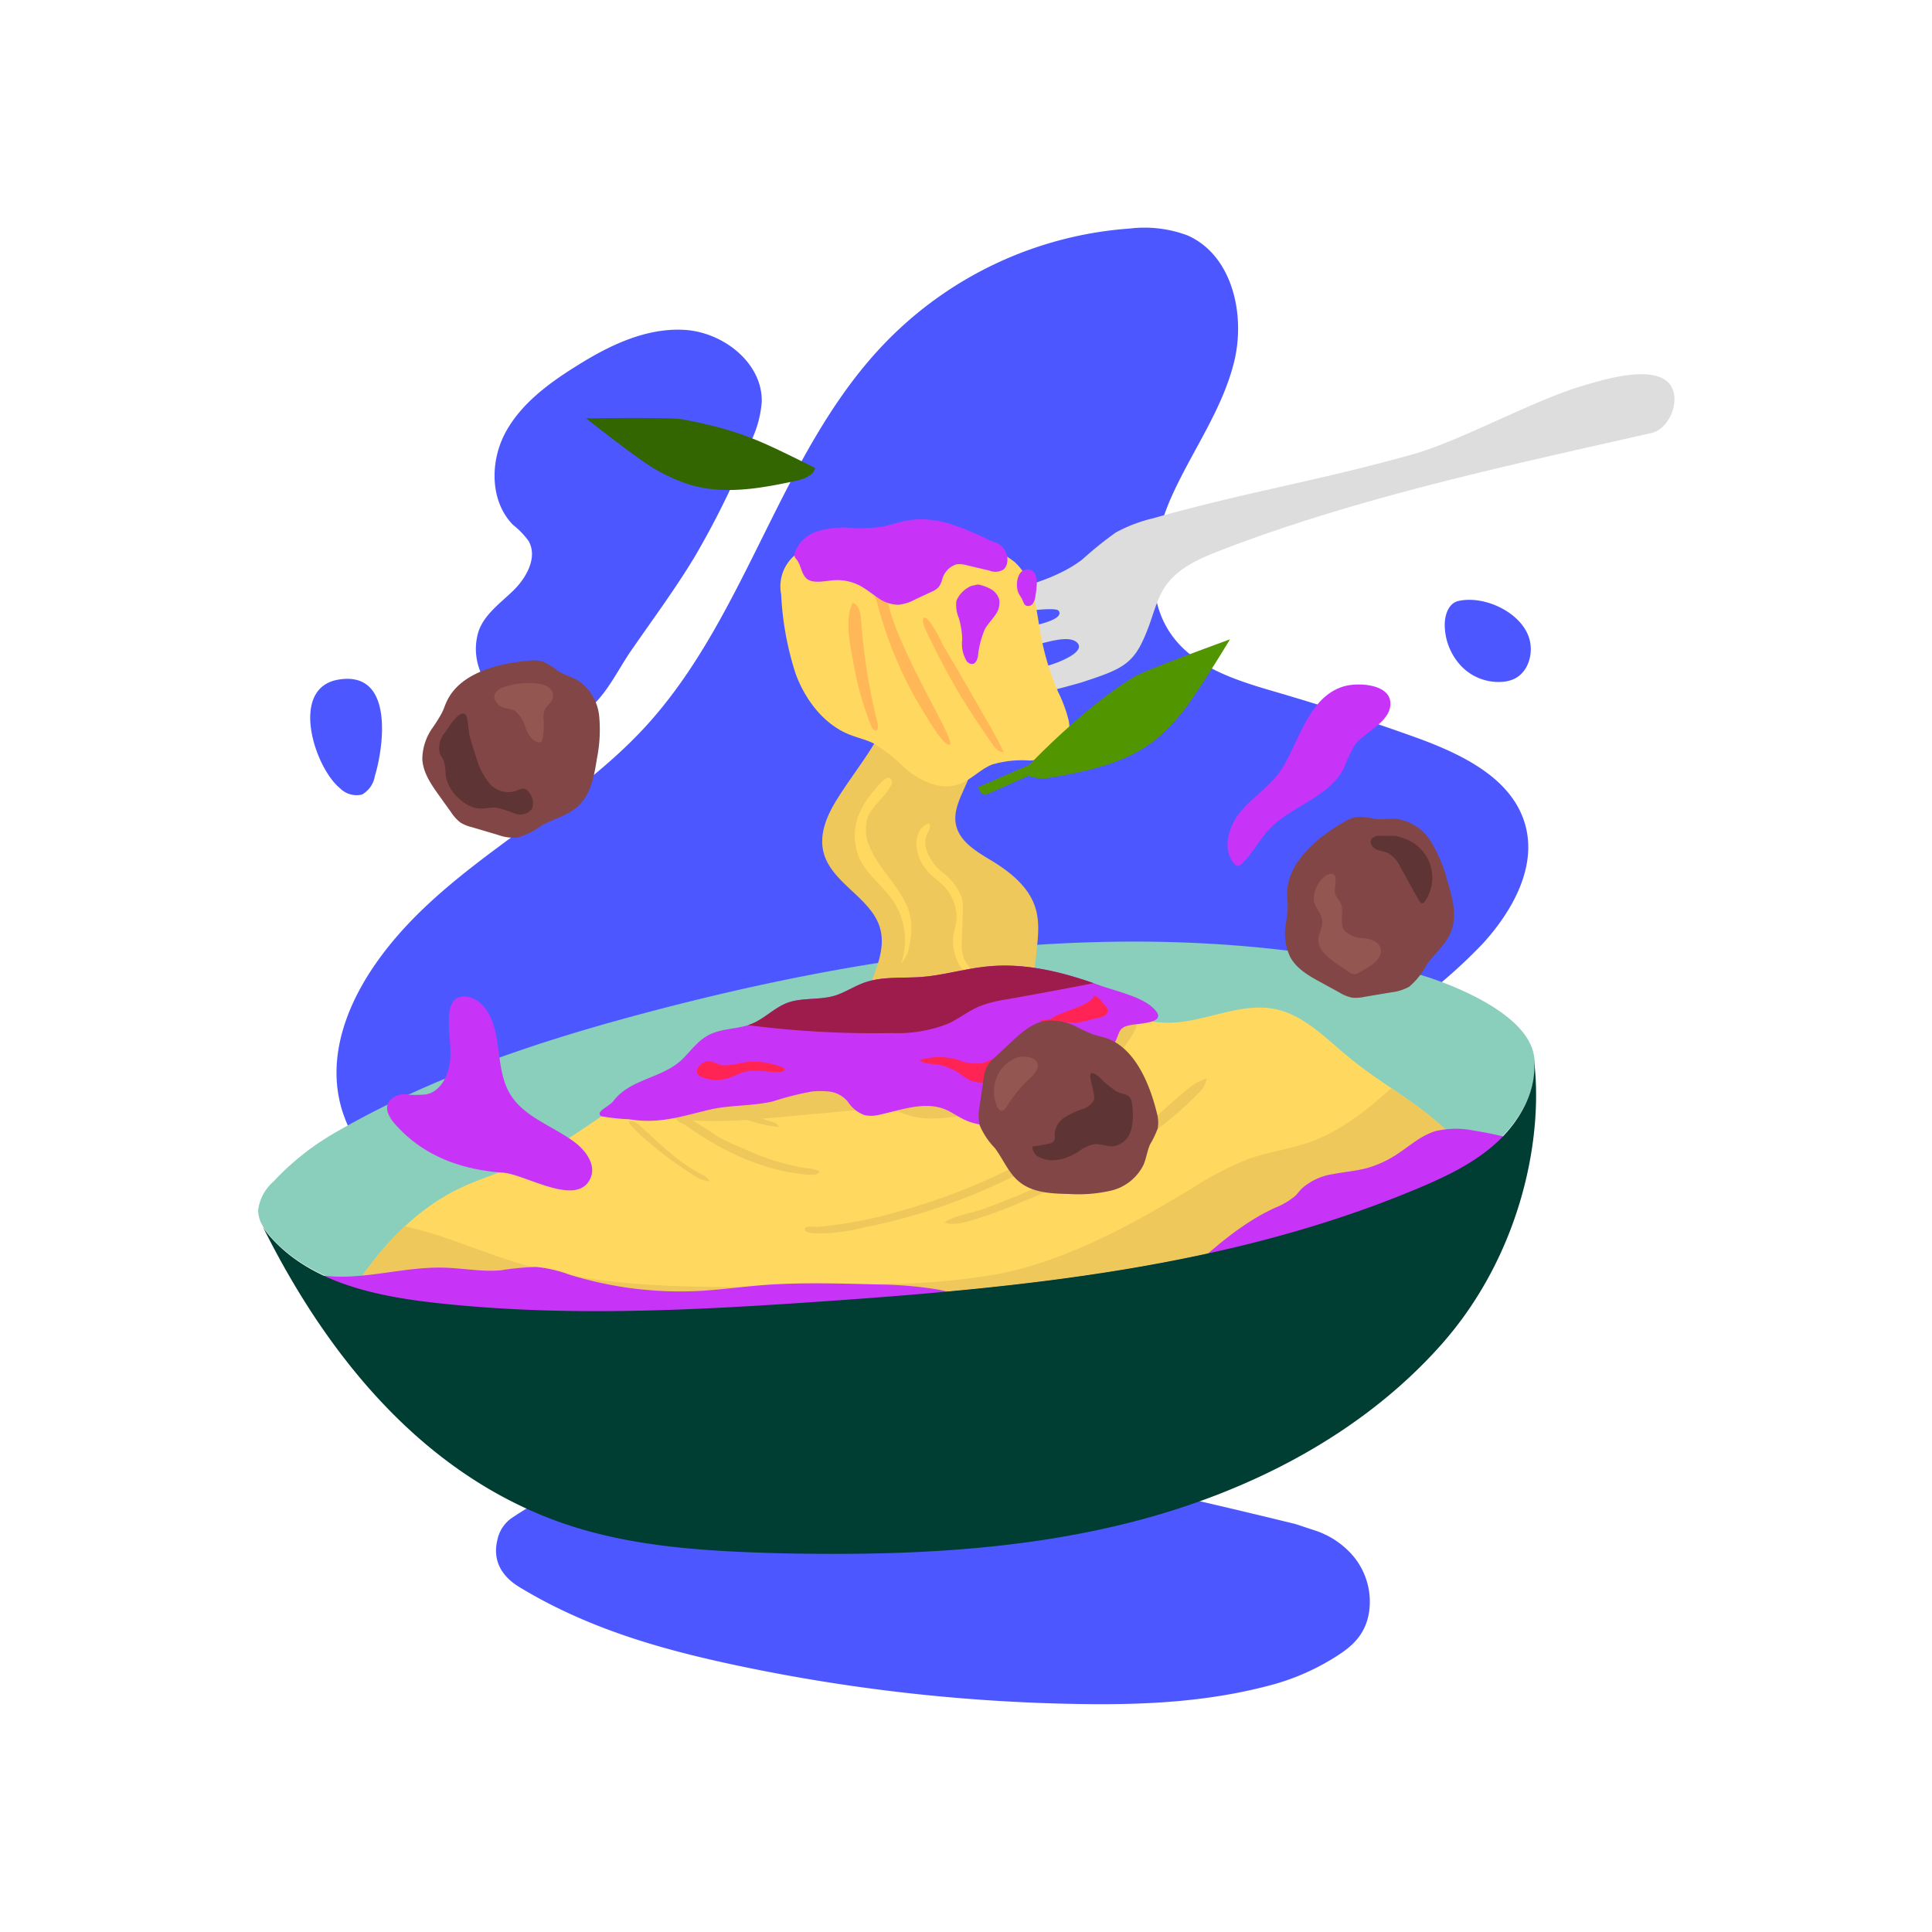 <svg viewBox="0 0 250 250" xmlns="http://www.w3.org/2000/svg" xmlns:xlink="http://www.w3.org/1999/xlink"><clipPath id="a"><path d="m56 168.55c16.56 1.91 33.3 1 49.93-.11 26.42-1.81 53.29-4.43 77.7-14.72 3.71-1.57 7.42-3.35 10.33-6.13s5.1-6.75 4.57-10.75c-.89-6.61-14.56-10.56-14.56-10.56-32.46-8.08-66.83-3.93-99.18 4.54-14.41 3.77-28.69 8.42-41.59 15.94a34.13 34.13 0 0 0 -7.81 6.24 5.92 5.92 0 0 0 -2 3.74 3.92 3.92 0 0 0 .59 2 8.54 8.54 0 0 0 1.08 1.45c5.16 5.69 13.3 7.48 20.94 8.36z"/></clipPath><clipPath id="b"><path d="m44.46 175.81a12.68 12.68 0 0 1 1.92-10c3.4-5 7.57-9.27 12.71-11.85 2.81-1.4 5.83-2.25 8.7-3.51 7.47-3.31 13.63-9.36 21-12.79 12.08-5.57 26.09-3.65 39-6.49 3.48-.77 7-1.89 10.54-1.6 4.28.35 8.36 2.72 12.65 2.77 4.89.07 9.65-2.88 14.45-1.67 3.55.9 6.33 3.87 9.27 6.27 3.92 3.21 8.4 5.54 12.1 9s6.61 8.74 5.75 13.88c-1.14 6.82-7.92 10.16-13.77 12.77a198.78 198.78 0 0 0 -25.32 13.56c-7.69 4.87-15.72 10.46-24.73 9.93-6.13-.36-11.87-3.56-17.89-5a31.55 31.55 0 0 0 -15.83.27c-8.64 2.42-16.72 8.61-25.65 7.13-5.87-1-10.9-5.13-15.64-9.15-4.21-3.57-8.78-7.81-9.32-13.52z"/></clipPath><clipPath id="c"><path d="m149.08 130.31c-1.55-1.39-4.84-2.11-6.78-2.81-4.74-1.72-9.78-3-14.85-2.41-2.76.3-5.45 1.12-8.21 1.33-2.5.19-5.09-.11-7.45.75-1.32.48-2.51 1.3-3.87 1.7-2 .57-4.18.18-6.1.92-1.63.63-2.88 2-4.49 2.67-1.83.76-4 .56-5.73 1.53-1.33.73-2.22 2-3.32 3.09-2.6 2.48-6.41 3.58-8.59 6.45-.6.78-1 2-.22 2.66a2 2 0 0 0 .91.34c3.89.62 7.49-2 11.32-2.91 2.72-.66 5.59-.46 8.32-1.1a38.23 38.23 0 0 1 5.11-1.29 11.78 11.78 0 0 1 2 0 3.71 3.71 0 0 1 2.61 1.37 4.21 4.21 0 0 0 2.21 1.72 4.49 4.49 0 0 0 1.93-.09c2.79-.61 5.74-1.75 8.39-.69.92.37 1.72 1 2.62 1.39 2.44 1.13 5.29.68 8 .22 2-.35 4.37-1 5.08-2.89.6-1.64-.2-3.83 1.1-5a4 4 0 0 1 1.53-.7c1.09-.31 2.62.1 3.27-.95 1.35-2.15.43-2.75 3.13-3.07 2.06-.23 4-.54 2.08-2.23z"/></clipPath><path d="m97.29 56.87a14.16 14.16 0 0 0 1.28-4.87c.12-5-4.94-9-9.95-9.31s-9.79 2-14.05 4.69c-3.57 2.22-7.18 4.89-9.18 8.62s-2 8.88 1 11.92a10.61 10.61 0 0 1 2 2.07c1.23 2.13-.28 4.82-2.06 6.52s-4 3.28-4.54 5.68c-1.79 7.4 8.21 14.52 14.26 9.64 2.54-2 4-5.4 5.87-8 2.71-3.92 5.53-7.72 8-11.83a111.79 111.79 0 0 0 7.37-15.13z" fill="#4C57FF"/><path d="m93.58 170.61c-14.17-1.22-28.28-5.73-39.53-14.43-4.63-3.57-8.91-8.15-10.14-13.88s.79-11.55 3.9-16.4c8.65-13.49 24.85-20.05 35.69-31.85 13.38-14.57 17.5-35.96 31.39-50.05a48.9 48.9 0 0 1 31.33-14.43 15.86 15.86 0 0 1 7.41.88c5.82 2.53 7.58 10.24 6.06 16.39s-5.37 11.43-8 17.22-3.75 13-.06 18.14c3.08 4.29 8.59 5.92 13.66 7.4q8.94 2.61 17.71 5.75c6 2.16 12.7 5.28 14.38 11.44 1.49 5.44-1.67 11.09-5.47 15.27a67 67 0 0 1 -15.35 12c-3.8 2.28-7.88 4.49-10.33 8.19-3.28 4.93-3 11.43-5.25 16.9-2.42 5.77-7.69 10-13.53 12.28s-12.18 2.74-18.45 2.57" fill="#4C57FF"/><path d="m167.6 197.2c-26.54-6.46-53.45-12.65-80.51-8.3-7.15 1.15-14.34 3.06-21 7.62a4.59 4.59 0 0 0 -1.73 2.74c-.78 3.23 1.2 5.12 2.9 6.14 8.92 5.4 18.49 8.07 28.06 10.1a231.15 231.15 0 0 0 44.48 5c8.41.13 16.86-.27 25.24-2.61a30.32 30.32 0 0 0 7.85-3.54c2-1.27 4.46-3.1 4.36-7.37a9.21 9.21 0 0 0 -2.83-6.36 11 11 0 0 0 -4.21-2.56z" fill="#4C57FF"/><path d="m56 168.45c16.55 1.91 33.3 1 49.92-.1 26.43-1.82 53.29-4.44 77.7-14.73 3.71-1.56 7.42-3.34 10.33-6.13s5.1-6.75 4.57-10.74c-.88-6.62-14.56-10.56-14.56-10.56-32.46-8.08-66.82-3.93-99.18 4.54-14.4 3.77-28.68 8.42-41.58 15.93a34 34 0 0 0 -7.8 6.22 5.92 5.92 0 0 0 -2 3.74 4.08 4.08 0 0 0 .59 2 9 9 0 0 0 1.08 1.46c5.12 5.71 13.26 7.49 20.93 8.37z" fill="#89cfbb"/><path d="m115.78 89.25c-.61 5.33-4.58 9.53-7.41 14.09-1.28 2-2.37 4.45-1.84 6.8.92 4.11 6.25 6 7.36 10 .89 3.26-1.25 6.49-2.06 9.77a12.47 12.47 0 0 0 7.84 14.67 8.23 8.23 0 0 0 3.29.55 11.37 11.37 0 0 0 2.62-.57 20.7 20.7 0 0 0 7.51-3.58c2.13-1.81 3.59-4.66 3-7.39-.35-1.69-1.41-3.14-1.88-4.79-1.05-3.66.9-7.7-.23-11.33-.85-2.72-3.25-4.63-5.68-6.11-2-1.19-4.21-2.51-4.62-4.75-.3-1.64.51-3.25 1.18-4.77 1-2.19 1.7-4.61 1.18-6.94a7 7 0 0 0 -6.04-5.29" fill="#efc85b"/><path d="m118.65 109.87a5.74 5.74 0 0 0 1.42 2.91c.5.54 1.1 1 1.64 1.48a5.94 5.94 0 0 1 2.07 4.45c0 .74-.27 1.47-.38 2.21a6.1 6.1 0 0 0 .72 3.91 5.15 5.15 0 0 0 3.13 2.41l-1.54-1.78a5.91 5.91 0 0 1 -.91-1.27 5.57 5.57 0 0 1 -.33-2.66l.11-3.46a6.91 6.91 0 0 0 -.1-1.82 7.08 7.08 0 0 0 -2.42-3.28 6.31 6.31 0 0 1 -2.29-3.36 3.28 3.28 0 0 1 .33-2 1.51 1.51 0 0 0 .23-.56c.11-1-1-.06-1.22.26a3.64 3.64 0 0 0 -.46 2.56z" fill="#ffd95f"/><path d="m166.55 115.73c0 .52.08 1 .08 1.56a19.08 19.08 0 0 1 -.26 2.37 7.08 7.08 0 0 0 .58 4.17c.83 1.54 2.44 2.46 4 3.3l2.35 1.29a5.25 5.25 0 0 0 1.67.68 5.4 5.4 0 0 0 1.6-.11l3.45-.58a6.23 6.23 0 0 0 2.33-.73 9.26 9.26 0 0 0 2.21-2.77c1-1.47 2.52-2.65 3.19-4.32.84-2.12.19-4.5-.48-6.68a18.54 18.54 0 0 0 -2.1-5 6.29 6.29 0 0 0 -4.42-2.94c-.93-.09-1.86.1-2.78 0a11.17 11.17 0 0 0 -2.28-.27 4.6 4.6 0 0 0 -1.84.7c-3.25 1.86-7.36 5.18-7.3 9.33z" fill="#824646"/><path d="m178.48 108.15a1.32 1.32 0 0 0 -1 .41c-.31.45.08 1.09.57 1.33s1.07.27 1.57.5a4 4 0 0 1 1.61 1.85l2.38 4.27c.11.2.3.43.51.36a.5.5 0 0 0 .23-.2 5.35 5.35 0 0 0 -2.22-8 10.25 10.25 0 0 0 -1.54-.5" fill="#5e3434"/><path d="m170 116.47c.15 1 1 1.7 1.09 2.66s-.45 1.56-.49 2.37c-.06 1.39 1.22 2.42 2.37 3.21l1.54 1.05a1.42 1.42 0 0 0 .7.3 1.31 1.31 0 0 0 .68-.22c.42-.23.82-.47 1.23-.72.84-.53 1.77-1.37 1.53-2.35s-1.29-1.25-2.21-1.37a3.41 3.41 0 0 1 -2.48-1c-.72-1 .07-2.6-.56-3.69a6.75 6.75 0 0 1 -.61-.93c-.3-.81.78-3.38-1.14-2.54a3.84 3.84 0 0 0 -1.65 3.23z" fill="#935650"/><path d="m149.27 67.05a19.43 19.43 0 0 0 -4.88 1.85 45.83 45.83 0 0 0 -4.3 3.46c-9.47 7.4-35.6 5.59-34.51 8.86s30.42-3.71 31.42-2.17-6 2.45-9.2 3l-15.8 2.84a2.48 2.48 0 0 0 -1.73.82 1.72 1.72 0 0 0 1 2.34 5 5 0 0 0 2.87-.07l18.86-4.26c2.11-.48 5.32-1.69 6.41-.53s-2.33 2.55-4 3c-7.27 2.12-21.38 3.3-22.12 5.09s4.67 1.56 7.16 1.1l7.16-1.33a102.43 102.43 0 0 0 12.29-2.73c5.8-1.89 7-2.44 8.87-7.6.66-1.86 1.14-3.78 2.37-5.32 1.75-2.17 4.46-3.28 7.06-4.28 17.73-6.81 37-10.89 55.54-15.1 1.85-.43 3.14-2.91 2.91-4.8-.58-4.91-9.45-2-11.73-1.33-6 1.68-15.92 7.15-21.91 8.84-12.15 3.44-21.66 4.91-33.74 8.32z" fill="#ddd"/><path d="m101.08 76.89a39.08 39.08 0 0 0 1.92 10.42c1.26 3.31 3.58 6.38 6.86 7.72 1.06.43 2.18.67 3.2 1.17a22 22 0 0 1 4.08 3.23c1.91 1.62 4.51 2.88 6.89 2.07 1.6-.55 2.78-1.94 4.35-2.57a13.77 13.77 0 0 1 4.85-.52c1.63-.06 3.43-.44 4.41-1.75a4.56 4.56 0 0 0 .6-3.61 18.26 18.26 0 0 0 -1.32-3.52 33.62 33.62 0 0 1 -2.26-7.46c-.6-3.34-.86-7.12-3.4-9.37a12.54 12.54 0 0 0 -3.72-2 31.36 31.36 0 0 0 -6.77-2.15 10.62 10.62 0 0 0 -6.91 1 3 3 0 0 1 -3.35.39 8 8 0 0 0 -7.17 1.54 5.28 5.28 0 0 0 -2.26 5.41z" fill="#ffd95f"/><path d="m122.92 96.32c.73-.53-6.32-11.5-7.89-17.83-.18-.7-1.08-5.61-2-5.4-1.15.27.38 4.55.53 5.11a52 52 0 0 0 4.89 12.15c1.3 2.14 3.74 6.5 4.47 5.97z" fill="#ffb757"/><path d="m128.42 96.31c.36.51.83 1.06 1.44 1-.71-1.53-1.55-3-2.39-4.45l-3.64-6.33-1.83-3.07a16.66 16.66 0 0 0 -1.85-3.21c-.8-.8-.85 0-.54.83.39 1 .94 2 1.43 3q1.5 3 3.22 5.9c1.32 2.16 2.74 4.28 4.16 6.33z" fill="#ffb757"/><path d="m112.76 94c.1.27.31.58.59.52s.31-.53.23-.84a77.14 77.14 0 0 1 -2.15-13.4c-.07-.89-.25-2-1.09-2.27-1.13 2.18-.26 5.79.16 8.15a39 39 0 0 0 2.26 7.84z" fill="#ffb757"/><path d="m128.1 69.94a35.37 35.37 0 0 0 -5.18-2.15 12 12 0 0 0 -5.55-.44c-1.12.21-2.19.62-3.31.82a21.11 21.11 0 0 1 -4.21.12 11.22 11.22 0 0 0 -4.16.49 4.49 4.49 0 0 0 -2.88 2.86.73.73 0 0 0 0 .33 1 1 0 0 0 .27.43c.59.74.6 1.88 1.32 2.49s2.11.34 3.21.22a6.27 6.27 0 0 1 3.66.68c.84.44 1.56 1.06 2.34 1.57a4.63 4.63 0 0 0 2.63.9 5.84 5.84 0 0 0 2.2-.7l2.14-1a2.44 2.44 0 0 0 .9-.61 3 3 0 0 0 .45-1 2.76 2.76 0 0 1 1.89-1.94 3.62 3.62 0 0 1 1.27.13l2.95.7a2 2 0 0 0 1.85-.17 1.57 1.57 0 0 0 .44-.88 2.35 2.35 0 0 0 -1.43-2.56z" fill="#C834F7"/><path d="m125.71 75.81a3.66 3.66 0 0 0 -1.95 1.92 4.37 4.37 0 0 0 .33 2.29 11 11 0 0 1 .42 2.67 4.49 4.49 0 0 0 .57 2.85.89.89 0 0 0 .78.38c.42-.08.6-.57.69-1a11.76 11.76 0 0 1 .91-3.54c.36-.62.87-1.14 1.28-1.73a2.71 2.71 0 0 0 .58-2 2.28 2.28 0 0 0 -1.07-1.4 5.43 5.43 0 0 0 -1.7-.62z" fill="#C834F7"/><path d="m131.8 76.75c.14.3.36.57.5.88s.2.58.44.72a.73.73 0 0 0 .9-.23 2.13 2.13 0 0 0 .34-1c.16-1 .58-3.31-.91-3.43s-1.72 2.09-1.27 3.06z" fill="#C834F7"/><g clip-path="url(#a)"><path d="m44.46 175.81a12.68 12.68 0 0 1 1.92-10c3.4-5 7.57-9.27 12.71-11.85 2.81-1.4 5.83-2.25 8.7-3.51 7.47-3.31 13.63-9.36 21-12.79 12.08-5.57 26.09-3.65 39-6.49 3.48-.77 7-1.89 10.54-1.6 4.28.35 8.36 2.72 12.65 2.77 4.89.07 9.65-2.88 14.45-1.67 3.55.9 6.33 3.87 9.27 6.27 3.92 3.21 8.4 5.54 12.1 9s6.61 8.74 5.75 13.88c-1.14 6.82-7.92 10.16-13.77 12.77a198.78 198.78 0 0 0 -25.32 13.56c-7.69 4.87-15.72 10.46-24.73 9.93-6.13-.36-11.87-3.56-17.89-5a31.55 31.55 0 0 0 -15.83.27c-8.64 2.42-16.72 8.61-25.65 7.13-5.87-1-10.9-5.13-15.64-9.15-4.21-3.57-8.78-7.81-9.32-13.52z" fill="#ffd95f"/><g clip-path="url(#b)" fill="#efc85b"><path d="m43.19 158.72c7.65-2.08 15.4 2.05 23 4.45 8.23 2.63 17 3.23 25.58 3.35 7.58.11 15.16-.13 22.73-.38a89.24 89.24 0 0 0 14.7-1.29c9-1.81 17.23-6.36 25.1-11.12a40.68 40.68 0 0 1 7.26-3.77c2.61-.92 5.4-1.27 8-2.2 6.24-2.24 10.77-7.54 15.94-11.7 1.74-1.4 3.76-2.74 6-2.64a9.55 9.55 0 0 1 3.57 1.09c4.47 2.09 8.9 4.68 11.82 8.66 4.31 5.88 4.64 13.81 3.48 21a60.91 60.91 0 0 1 -9.12 23.64c-7.63 11.69-19.21 20.52-32.06 26s-26.9 7.71-40.86 7.83c-23.66.21-47.21-5.58-68.71-15.48-8.52-3.92-17-8.71-22.64-16.21s-7.73-18.32-2.88-26.35"/><path d="m94 145.05c2.07-.06 4.14-.25 6.2-.43l12.14-1.11a10 10 0 0 1 2.45 0 24.34 24.34 0 0 1 3 .88c4 1.08 8.16-.76 12.24-.36 1.45.14 2.87.56 4.33.64a5 5 0 0 0 4-1.3c.92-1 1.16-2.44 2-3.49s2.11-1.51 3.14-2.31a13 13 0 0 0 2.52-2.86c.94-1.31 1.87-3.19.77-4.37a3.39 3.39 0 0 0 -2.69-.71c-6.69.26-13.12 2.53-19.7 3.78-7.65 1.45-15.51 1.53-23.16 3a27.24 27.24 0 0 0 -4 1c-1.06.38-2.07.86-3.13 1.23a16.76 16.76 0 0 1 -10.77.14 16.53 16.53 0 0 0 -3.27-1c-1.77-.21-3.78.77-3.64 2.82.13 1.69 1.88 2.24 3.27 2.65a46.06 46.06 0 0 0 14.3 1.8z"/></g></g><g fill="#efc85b"><path d="m88.74 145.62c4.74 3.43 10.25 6 16.09 6.41.47 0 1.07 0 1.23-.47a4 4 0 0 0 -1.58-.37 30.27 30.27 0 0 1 -8.19-2.54 28.83 28.83 0 0 1 -3.6-1.69 45.73 45.73 0 0 0 -4.69-2.89c-.19-.08-.44-.13-.56 0a.34.34 0 0 0 -.06.26 1.1 1.1 0 0 0 .62.91"/><path d="m89.64 152a4.72 4.72 0 0 0 2.24.88 3 3 0 0 0 -1.26-1c-3-1.58-5.36-4-7.85-6.26-.45-.41-2-1.07-1.12 0a18 18 0 0 0 2.35 2.22 46 46 0 0 0 5.64 4.16z"/><path d="m95.64 144.48a16.49 16.49 0 0 0 5.14 1.35c-.08-.41-.56-.58-1-.7a36.58 36.58 0 0 1 -7.14-3.13c-.49-.27-2.57-1.78-3-1.39-.82.73 1.61 1.76 2 2a39 39 0 0 0 4 1.87z"/><path d="m147.3 140.17c.8-.1-1.36 2.32-2.46 3.13a110.91 110.91 0 0 1 -11.91 8 77 77 0 0 1 -21.24 7.56 23.42 23.42 0 0 1 -6.12.74c-.32 0-1.74-.07-1.37-.71.17-.29 1.37-.12 1.65-.14a54.62 54.62 0 0 0 10.89-2.12 78.46 78.46 0 0 0 20.43-9q2.72-1.69 5.28-3.59 1.25-.93 2.46-1.89c.41-.33 1.59-1.87 2.39-1.98z"/><path d="m131.67 155.76c8.51-3.43 16.92-7.65 23.32-14.21a3.52 3.52 0 0 0 1.17-2 6.12 6.12 0 0 0 -2.26 1.21c-2.3 1.76-4.28 3.91-6.6 5.65a38.3 38.3 0 0 1 -3.82 2.47 100.38 100.38 0 0 1 -10.83 5.42q-2.81 1.2-5.68 2.23c-1.41.5-3.57.78-4.75 1.65.83.42 2.29.08 3.15-.16a55.81 55.81 0 0 0 6.3-2.26z"/></g><path d="m149.08 130.31c-1.55-1.39-4.84-2.11-6.78-2.81-4.74-1.72-9.78-3-14.85-2.41-2.76.3-5.45 1.12-8.21 1.33-2.5.19-5.09-.11-7.45.75-1.32.48-2.51 1.3-3.87 1.7-2 .57-4.18.18-6.1.92-1.63.63-2.88 2-4.49 2.67-1.83.76-4 .56-5.73 1.53-1.33.73-2.22 2-3.32 3.09-2.6 2.48-6.7 2.5-8.88 5.36-.6.79-2.4 1.38-1.62 2a25.8 25.8 0 0 0 3.58.39c3.89.62 6.51-.29 10.34-1.21 2.72-.66 5.59-.46 8.32-1.1a38.23 38.23 0 0 1 5.11-1.29 11.78 11.78 0 0 1 2 0 3.71 3.71 0 0 1 2.61 1.37 4.21 4.21 0 0 0 2.21 1.72 4.49 4.49 0 0 0 1.93-.09c2.79-.61 5.74-1.75 8.39-.69.92.37 1.72 1 2.62 1.39 2.44 1.13 5.29.68 8 .22 2-.35 4.37-1 5.08-2.89.6-1.64-.2-3.83 1.1-5a4 4 0 0 1 1.53-.7c1.09-.31 2.62.1 3.27-.95 1.35-2.15.43-2.75 3.13-3.07 2.06-.23 4-.54 2.08-2.23z" fill="#C834F7"/><g clip-path="url(#c)"><path d="m89.53 131.51a127.77 127.77 0 0 0 25.89 2.17 17.69 17.69 0 0 0 7.37-1.26c1.37-.66 2.57-1.63 4-2.22a16.42 16.42 0 0 1 3.46-.88q7-1.24 14.07-2.65c-3.78-2.29-8.32-3.07-12.13-5.31a45 45 0 0 0 -4.4-2.65 18 18 0 0 0 -6-1.21 92.54 92.54 0 0 0 -13.73 0 23.21 23.21 0 0 0 -4.77.73 26.42 26.42 0 0 0 -5.17 2.35c-2.29 1.25-4.73 2.64-5.83 5-.61 1.3-.77 2.82-1.67 3.93" fill="#9e1c4c"/></g><path d="m84.69 60.66a22.43 22.43 0 0 0 4.39 2c4.47 1.42 9.32.55 13.9-.44 1-.23 2.27-.64 2.5-1.67-7-3.46-9.54-4.85-17.23-6.3-1.49-.27-12.4-.12-12.4-.12s6.47 5.15 8.84 6.53z" fill="#360"/><path d="m146.83 87.54c-5.55 3.36-11.37 9.09-13.66 11.45l-6.58 2.86c.13.45.42 1 .91 1a1.28 1.28 0 0 0 .33-.11l5.24-2.34a5.79 5.79 0 0 0 2.25.32c5-.81 10.17-1.84 14.07-4.88a23.3 23.3 0 0 0 3.55-3.61c1.82-2.2 6.22-9.5 6.22-9.5s-10.96 3.98-12.33 4.81z" fill="#519600"/><path d="m197.7 148.59c.35-.21-.1-.65-.49-.77a43.1 43.1 0 0 0 -6.49-1.52 11.63 11.63 0 0 0 -4.95.06c-1.84.55-3.26 1.84-4.82 2.88a14 14 0 0 1 -4 1.89c-1.47.4-3 .51-4.51.81a7.66 7.66 0 0 0 -4 1.87c-.3.3-.54.65-.85.95a9.76 9.76 0 0 1 -2.7 1.57c-4.3 2-7.82 5.17-11.26 8.25a15.4 15.4 0 0 0 -2.49 2.62 91.61 91.61 0 0 0 10.15-1.49c10.66-2 21.55-4 31-9a12.74 12.74 0 0 0 4.18-3.07 5.24 5.24 0 0 0 .91-1.63" fill="#C834F7"/><path d="m40.49 166.7a1.47 1.47 0 0 1 1.65-1.6c5 .53 10.12-1.19 15.21-1.07 2.48.06 5 .56 7.43.35a35.33 35.33 0 0 1 4.57-.44 17.35 17.35 0 0 1 4.35 1 48.19 48.19 0 0 0 16.92 2.1c2.67-.15 5.33-.53 8-.74 5.2-.4 10.43-.2 15.63-.08a51.79 51.79 0 0 1 6.47.54c1.49.23 3.37.6 4.17 2a3.52 3.52 0 0 1 -.49 3.75 10.36 10.36 0 0 1 -3.14 2.46l-14.46 8.53c-5 3-10.27 6-16.08 6.47a30.18 30.18 0 0 1 -9.16-.95c-10.39-2.43-20-7.33-29.51-12.19-4.68-2.39-9.76-5.22-11.56-10.16z" fill="#C834F7"/><path d="m193.94 147.59c-2.91 2.78-6.62 4.56-10.33 6.13-24.41 10.29-51.28 12.91-77.7 14.72-16.63 1.15-33.37 2-49.93.11-7.62-.88-15.76-2.67-20.89-8.38a8.54 8.54 0 0 1 -1.09-1.45c8.26 16.61 20.37 31.53 37.76 38 9.23 3.43 19.24 4 29.09 4.27 15.45.34 31.07-.26 46-4.14s29.33-11.26 39.61-22.81 13.38-26.83 12-37.19c.54 3.99-1.61 7.96-4.52 10.74z" fill="#003d32"/><path d="m57.79 90.8c-.22.48-.38 1-.61 1.44a18.44 18.44 0 0 1 -1.25 2 7.07 7.07 0 0 0 -1.28 4c.09 1.75 1.15 3.28 2.17 4.7l1.56 2.18a5.35 5.35 0 0 0 1.22 1.33 5 5 0 0 0 1.48.59l3.37 1a5.94 5.94 0 0 0 2.42.35 9.28 9.28 0 0 0 3.18-1.54c1.57-.89 3.42-1.31 4.75-2.53 1.67-1.54 2.11-4 2.45-6.22a18.66 18.66 0 0 0 .28-5.47 6.28 6.28 0 0 0 -2.72-4.56c-.8-.48-1.72-.71-2.51-1.19a11.72 11.72 0 0 0 -1.94-1.23 4.47 4.47 0 0 0 -2-.15c-3.7.32-8.83 1.5-10.57 5.3z" fill="#824646"/><path d="m57.56 94.82a3 3 0 0 0 -.64 2.67c.14.37.4.68.54 1.05a7 7 0 0 1 .2 1.72 5.17 5.17 0 0 0 2 3.29 4.31 4.31 0 0 0 2.16 1.06c.82.09 1.64-.19 2.45-.09a16.87 16.87 0 0 1 2.35.75 1.92 1.92 0 0 0 2.21-.61 2.13 2.13 0 0 0 -.39-2.14 1.38 1.38 0 0 0 -.35-.37c-.43-.25-1 .06-1.42.23a3.24 3.24 0 0 1 -3.33-1 9.27 9.27 0 0 1 -1.76-3.52c-.29-.89-.59-1.78-.83-2.69-.11-.46-.21-2.47-.51-2.72-.81-.69-2.24 1.76-2.68 2.37z" fill="#5e3434"/><path d="m68 94.16c.32.81.8 1.68 1.64 1.88a.41.41 0 0 0 .36-.04.44.44 0 0 0 .2-.36 9.67 9.67 0 0 0 .16-2.34 3 3 0 0 1 .1-1.41c.3-.67 1.11-1 1.1-1.86 0-1-1-1.43-1.87-1.57a10.29 10.29 0 0 0 -4.47.44c-1 .37-1.74 1.1-.87 2.14.61.73 1.57.52 2.33 1a3.92 3.92 0 0 1 1.32 2.12z" fill="#935650"/><path d="m124.17 138.91a10.61 10.61 0 0 0 1.26.84 4.64 4.64 0 0 0 2.13.34c1.42 0 2.83-.1 4.24-.21a3.09 3.09 0 0 0 1.72-.47.47.47 0 0 0 .21-.36c0-.19-.22-.29-.39-.36l-3.18-1.29a3.28 3.28 0 0 0 -1.7-.33 9.77 9.77 0 0 0 -1.23.48 5.83 5.83 0 0 1 -3.22-.4 8.91 8.91 0 0 0 -5 0c.44.6 1.63.47 2.35.61a7.63 7.63 0 0 1 2.81 1.15z" fill="#ff2453"/><path d="m90.76 139.35a5.14 5.14 0 0 0 3.5.15c.73-.23 1.4-.63 2.15-.81 1.51-.38 3.09.15 4.64 0 .26 0 .59-.24.43-.44a.27.27 0 0 0 -.15-.1 10.66 10.66 0 0 0 -3.73-.8c-1.35 0-2.64.53-3.94.5-.73 0-1.4-.61-2.12-.52-.97.14-2.07 1.48-.78 2.02z" fill="#ff2453"/><path d="m139 132.34a3.24 3.24 0 0 0 1.07-.13l2.12-.52a2.06 2.06 0 0 0 .79-.3.77.77 0 0 0 .36-.72 1 1 0 0 0 -.32-.53c-.58-.6-.65-1-1.45-1.31-.46 1.4-4.59 2.11-5.57 3-.47.19-1.44.17-1.5.29s2.93.09 4.5.22z" fill="#ff2453"/><path d="m143 134.28c-.5-.15-1-.25-1.51-.41a19.89 19.89 0 0 1 -2.17-1 7 7 0 0 0 -4.15-.75c-1.72.32-3.09 1.57-4.36 2.77l-2 1.85a4.9 4.9 0 0 0 -1.15 1.38 5.13 5.13 0 0 0 -.4 1.55l-.5 3.46a6.13 6.13 0 0 0 0 2.45 9.47 9.47 0 0 0 1.95 2.95c1.09 1.43 1.75 3.21 3.14 4.36 1.75 1.46 4.22 1.57 6.49 1.61a18.8 18.8 0 0 0 5.46-.44 6.32 6.32 0 0 0 4.16-3.31c.37-.85.48-1.8.85-2.65a12.61 12.61 0 0 0 1-2.08 4.69 4.69 0 0 0 -.11-2c-.89-3.59-2.78-8.51-6.7-9.74z" fill="#824646"/><path d="m141.51 142.44a2.5 2.5 0 0 1 -1.41 1.06 10.9 10.9 0 0 0 -2.39 1.13 2.74 2.74 0 0 0 -1.24 2.22 1.4 1.4 0 0 1 -.07.79 1 1 0 0 1 -.65.35 19.46 19.46 0 0 1 -2.16.36 1.51 1.51 0 0 0 1 1.43c1.55.77 3.45.19 4.91-.73a5.2 5.2 0 0 1 2.14-1c.82-.07 1.61.34 2.42.28a2.87 2.87 0 0 0 2.31-2.11 8.51 8.51 0 0 0 .12-3.3c-.14-1.48-1-1.18-2-1.68a14.33 14.33 0 0 1 -2.29-1.91c-2.36-1.8-.2 2.02-.69 3.11z" fill="#5e3434"/><path d="m129 139.35a4.88 4.88 0 0 0 0 3.75c.1.28.26.59.55.63s.58-.29.75-.57a17 17 0 0 1 2.91-3.58 3.71 3.71 0 0 0 1-1.26c.52-1.4-1.25-1.68-2.25-1.57a4.42 4.42 0 0 0 -2.96 2.6z" fill="#935650"/><path d="m51.12 145.46c-.67-.76-1.31-1.79-.91-2.71a2.36 2.36 0 0 1 2.27-1.14 12.57 12.57 0 0 0 2.67 0c2-.41 3-2.68 3.12-4.7s-.4-4.06-.08-6.05a2.7 2.7 0 0 1 .5-1.32c.89-1.07 2.7-.56 3.67.44 2.83 2.93 1.54 8 3.6 11.51 1.78 3.06 5.57 4.19 8.4 6.31 1.44 1.08 2.76 2.89 2.09 4.56-1.61 4-8.38-.38-11.32-.61-5.39-.38-10.35-2.13-14.01-6.29z" fill="#C834F7"/><path d="m165.78 99.62c-1.38 2.1-3.62 3.46-5.23 5.38s-2.48 5-.78 6.82a.66.66 0 0 0 .27.2c.26.09.52-.1.72-.3 1.32-1.31 2.17-3 3.44-4.38 2.89-3.07 7.77-4.15 9.68-7.91a26.63 26.63 0 0 1 1.32-2.87c1.21-1.83 4.91-3.11 4.71-5.69-.17-2.32-4-2.56-5.82-2.11-4.79 1.24-6 7.36-8.31 10.86z" fill="#C834F7"/><path d="m44 102a3 3 0 0 0 2.85.81 3.36 3.36 0 0 0 1.65-2.37c1.18-3.86 2.51-13.69-4.69-12.5-6.44 1.06-3.1 11.41.19 14.06z" fill="#4C57FF"/><path d="m188.7 77.77c-1.28.3-1.78 1.86-1.75 3.17a7.82 7.82 0 0 0 2.17 5.29 6.69 6.69 0 0 0 5.29 2 4.32 4.32 0 0 0 1.54-.39c1.85-.89 2.54-3.37 1.9-5.33-1.06-3.28-5.76-5.51-9.15-4.74z" fill="#4C57FF"/><path d="m111 105.77a7.35 7.35 0 0 0 .24 5.34c1 2.13 3.06 3.56 4.36 5.53a9.06 9.06 0 0 1 1 8 4 4 0 0 0 1.07-2.32 9.85 9.85 0 0 0 .23-3.06c-.4-3.69-3.91-6.22-5.35-9.64a5.33 5.33 0 0 1 -.3-3.76c.58-1.62 2.21-2.63 3-4.14a.81.81 0 0 0 .15-.54c-.26-1.53-2 .74-2.18 1a10.79 10.79 0 0 0 -2.22 3.59z" fill="#ffd95f"/></svg>

